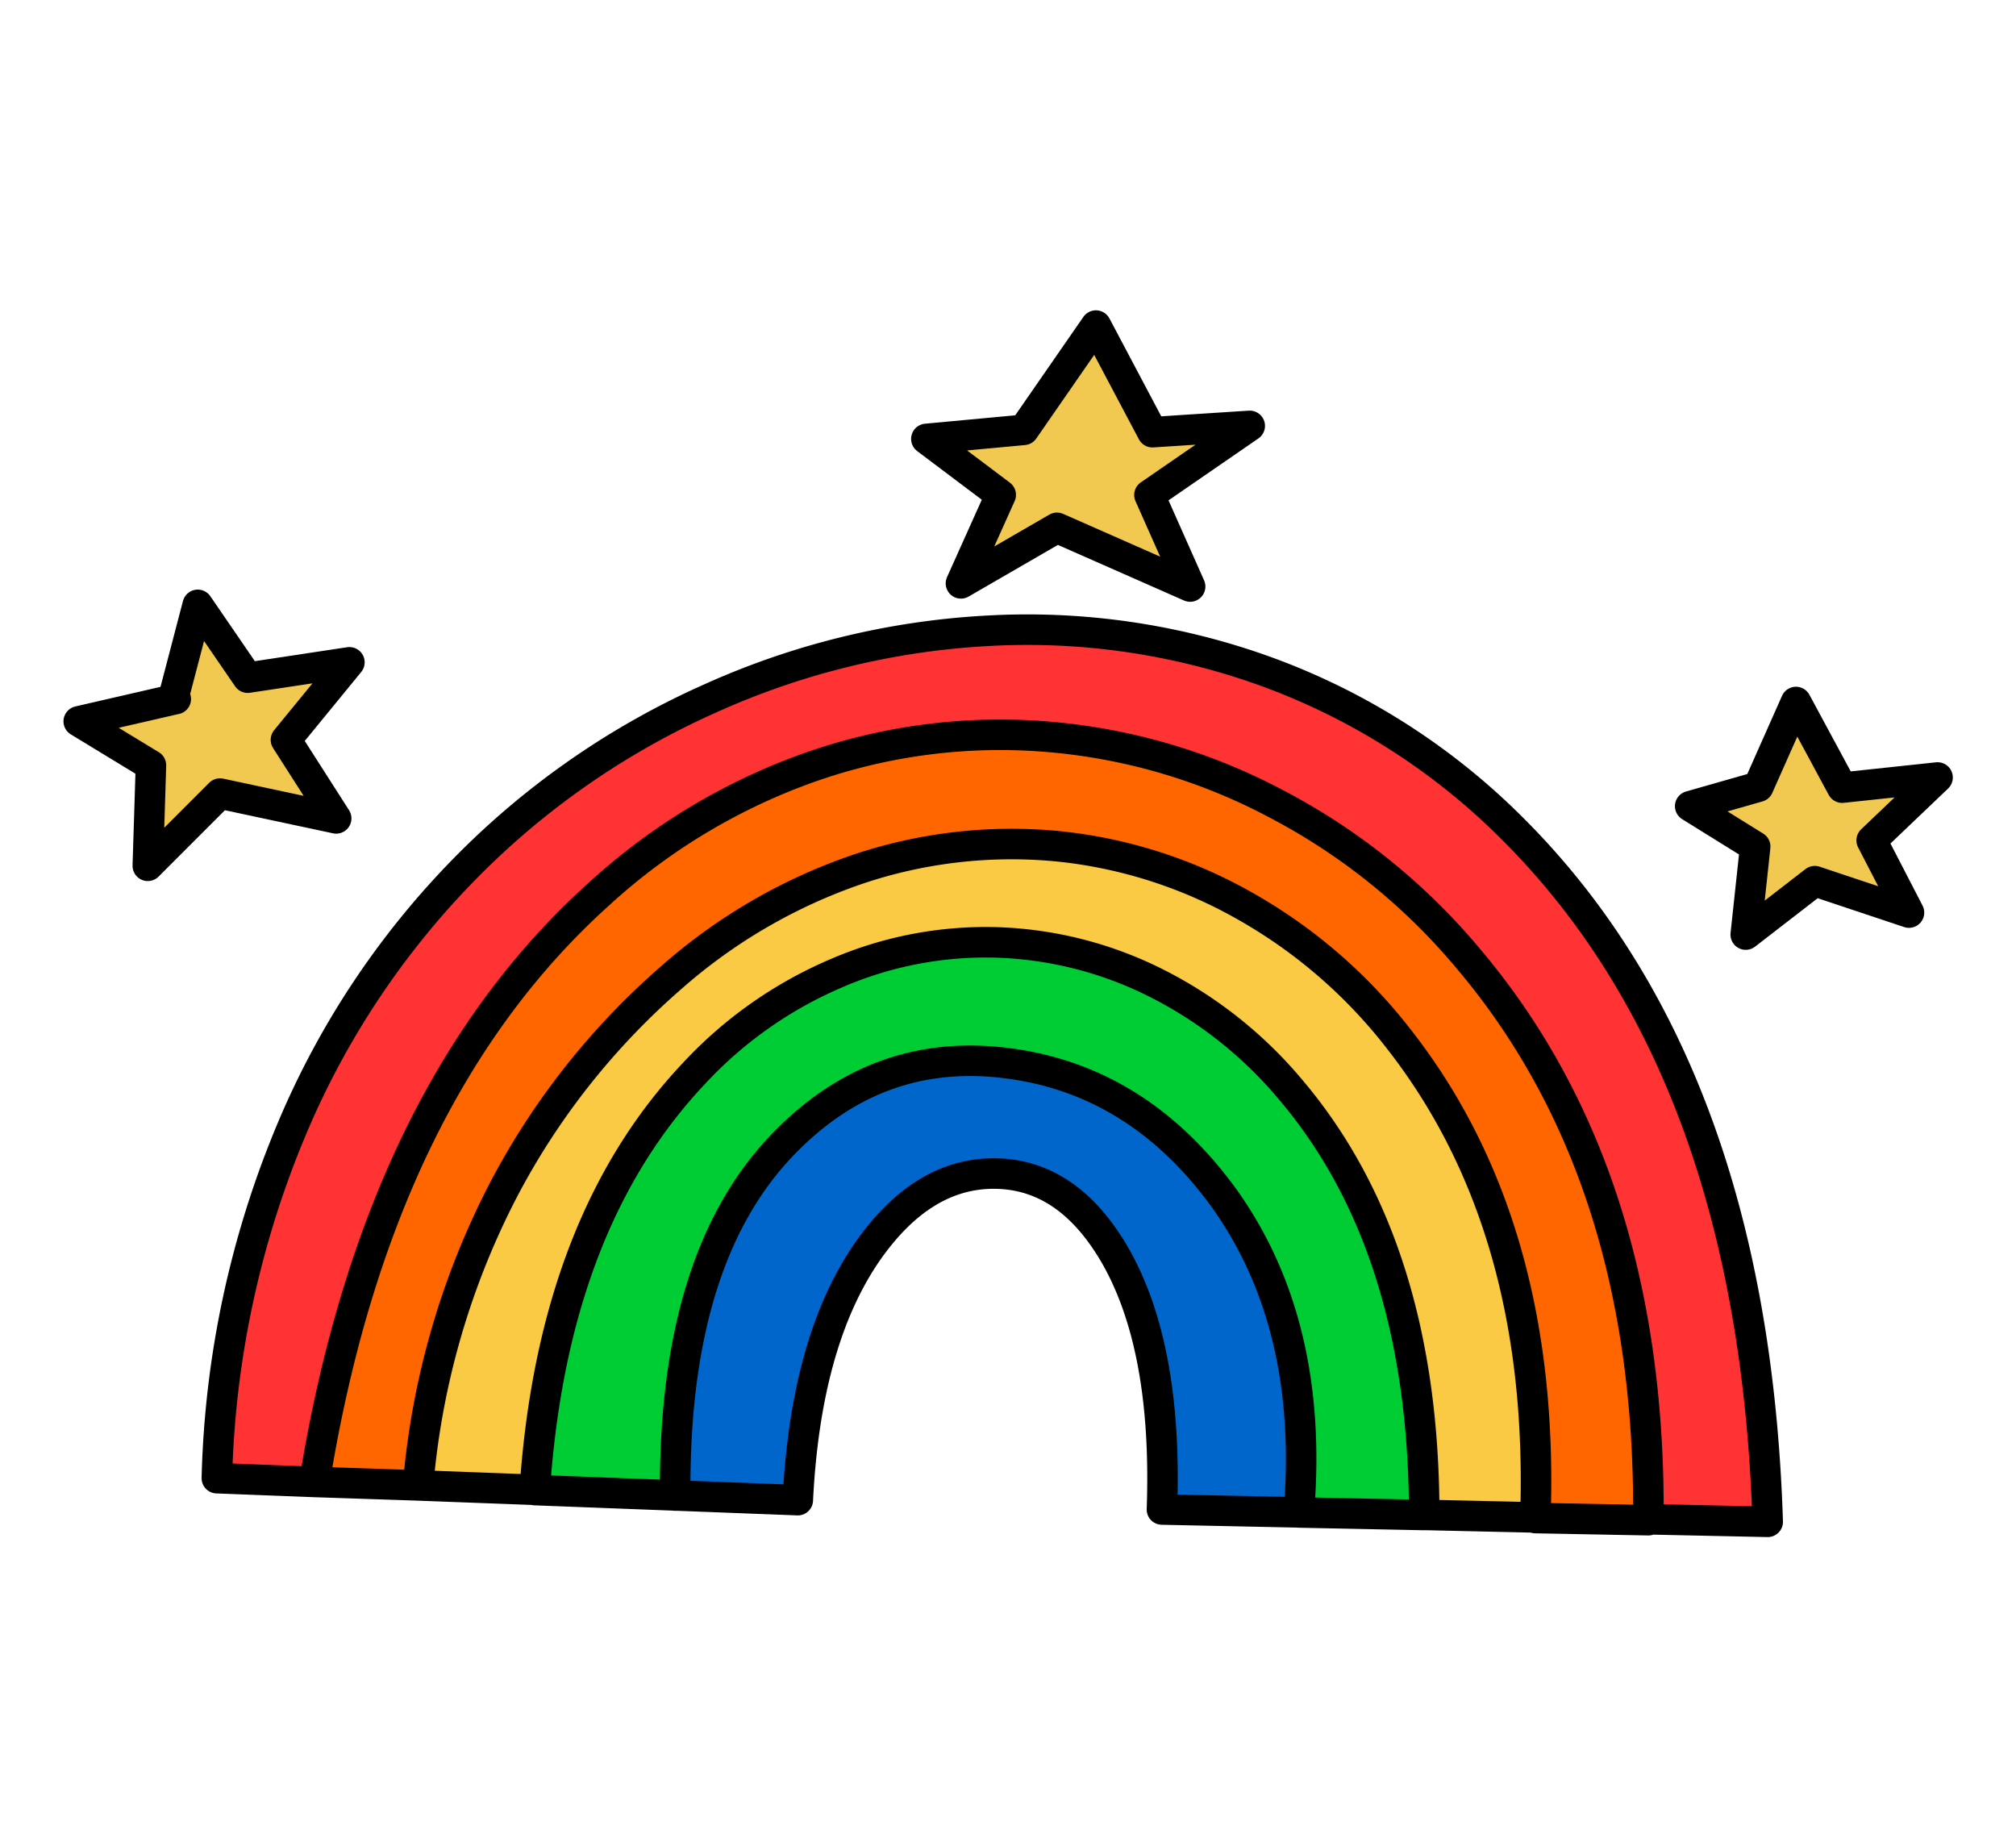 <svg id="Layer_1" data-name="Layer 1" xmlns="http://www.w3.org/2000/svg" viewBox="0 0 198.19 181.55"><g id="EMOTE_RAINBOW_0_Layer1_0_FILL" data-name="EMOTE RAINBOW 0 Layer1 0 FILL"><path d="M120.17,117.56q-8.3-11.39-21-13.08-13-1.76-22.41,8.12Q66.16,123.79,66.38,147l12,.46q.77-15.58,6.79-24.35,5.46-7.87,12.68-7.75t11.82,8.21q5.07,9,4.51,24.81l13.42.28Q129.22,130,120.17,117.56Z" fill="#06c"/><path d="M99.22,104.48q12.65,1.69,21,13.08,9,12.45,7.47,31.05l12.32.25q0-26.29-13.09-41.76a41.66,41.66,0,0,0-13.42-10.61A37.54,37.54,0,0,0,98,92.63a37,37,0,0,0-15.71,3,41.08,41.08,0,0,0-14.07,9.88q-13.89,14.72-15.65,40.95l13.86.53q-.21-23.16,10.43-34.35Q86.2,102.72,99.22,104.48Z" fill="#0c3"/><path d="M122.3,89A46.75,46.75,0,0,0,104,83.18a47.4,47.4,0,0,0-19.44,2.19A54.11,54.11,0,0,0,66,96.08a71.81,71.81,0,0,0-16.45,20.68A77,77,0,0,0,41.1,146l11.42.43q1.77-26.23,15.65-40.95a41.08,41.08,0,0,1,14.07-9.88,37,37,0,0,1,15.71-3,37.54,37.54,0,0,1,15.5,3.86,41.66,41.66,0,0,1,13.42,10.61q13,15.47,13.09,41.76l11,.25q1-28.59-13.36-47A50.58,50.58,0,0,0,122.3,89Z" fill="#faca44"/><path d="M80.27,75.19A60.63,60.63,0,0,0,58.88,87.84q-21.75,19.6-28,57.78L41.1,146a77,77,0,0,1,8.49-29.23A71.81,71.81,0,0,1,66,96.08,54.11,54.11,0,0,1,84.53,85.37,47.4,47.4,0,0,1,104,83.18,46.75,46.75,0,0,1,122.3,89a50.58,50.58,0,0,1,15.28,13.21q14.35,18.38,13.36,47l11.11.21q.22-33.91-17.74-55.15A62.05,62.05,0,0,0,125.45,79a58,58,0,0,0-22.16-6.55A56.39,56.39,0,0,0,80.27,75.19Z" fill="#f60"/><path d="M58.88,87.84A60.63,60.63,0,0,1,80.27,75.19a56.39,56.39,0,0,1,23-2.75A58,58,0,0,1,125.45,79a62.05,62.05,0,0,1,18.86,15.18q18,21.24,17.74,55.15l11.73.25Q172.37,105,148.63,81.39A66.15,66.15,0,0,0,124.46,66a69,69,0,0,0-27.34-4,76.16,76.16,0,0,0-27.28,6.64A78.44,78.44,0,0,0,45.92,85.16,81.57,81.57,0,0,0,28.67,111a94.48,94.48,0,0,0-7.35,34.29l9.6.37Q37.11,107.45,58.88,87.84Z" fill="#f33"/></g><path id="EMOTE_RAINBOW_0_Layer1_0_1_STROKES" data-name="EMOTE RAINBOW 0 Layer1 0 1 STROKES" d="M30.92,145.62q6.19-38.18,28-57.78A60.63,60.63,0,0,1,80.27,75.19a56.39,56.39,0,0,1,23-2.75A58,58,0,0,1,125.45,79a62.05,62.05,0,0,1,18.86,15.18q18,21.24,17.74,55.15l11.73.25Q172.37,105,148.63,81.39A66.15,66.15,0,0,0,124.46,66a69,69,0,0,0-27.34-4,76.16,76.16,0,0,0-27.28,6.64A78.44,78.44,0,0,0,45.92,85.16,81.57,81.57,0,0,0,28.67,111a94.48,94.48,0,0,0-7.35,34.29l9.6.37L41.1,146a77,77,0,0,1,8.49-29.23A71.81,71.81,0,0,1,66,96.08,54.11,54.11,0,0,1,84.53,85.37,47.4,47.4,0,0,1,104,83.18,46.75,46.75,0,0,1,122.3,89a50.58,50.58,0,0,1,15.28,13.21q14.35,18.38,13.36,47l11.11.21M66.38,147q-.21-23.16,10.43-34.35,9.39-9.88,22.41-8.12,12.65,1.69,21,13.08,9,12.45,7.47,31.05l12.32.25q0-26.29-13.09-41.76a41.66,41.66,0,0,0-13.42-10.61A37.54,37.54,0,0,0,98,92.63a37,37,0,0,0-15.71,3,41.08,41.08,0,0,0-14.07,9.88q-13.89,14.72-15.65,40.95l13.86.53,12,.46q.77-15.58,6.79-24.35,5.46-7.87,12.68-7.75t11.82,8.21q5.07,9,4.51,24.81l13.42.28m12.32.25,11,.25M41.1,146l11.42.43" fill="none" stroke="#000" stroke-linecap="round" stroke-linejoin="round" stroke-width="3"/><g id="EMOTE_RAINBOW_0_Layer0_0_FILL" data-name="EMOTE RAINBOW 0 Layer0 0 FILL"><path d="M17,68.77l-9.29,2.1,7.1,4.32-.31,9.88,7.1-7.1,11.42,2.47-4.94-7.72,6.24-7.62-10,1.51-4.91-7.16L17,68.77l.28-.06-.28.06M166.16,79.26l6.39,3.95-.93,8.65,6.79-5.25,9.26,3.09L184,82.6l6.48-6.18-9.38,1L176.56,69l-3.7,8.33-6.7,1.91M113.29,42.48,107.74,32l-7.1,10.22-9.57.89,7.31,5.5-3.91,8.7,9.44-5.46L117,57.6l-4-9,9.88-6.79Z" fill="#f1c950"/></g><path id="EMOTE_RAINBOW_0_Layer0_0_1_STROKES" data-name="EMOTE RAINBOW 0 Layer0 0 1 STROKES" d="M113.29,42.48l9.57-.62L113,48.65l4,9-13.09-5.77-9.44,5.46,3.91-8.7-7.31-5.5,9.57-.89L107.74,32Zm59.26,40.73-.93,8.65,6.79-5.25,9.26,3.09L184,82.6l6.48-6.18-9.38,1L176.56,69l-3.7,8.33-6.7,1.91ZM17,68.77l2.44-9.32,4.91,7.16,10-1.51-6.24,7.62,4.94,7.72L21.63,78l-7.1,7.1.31-9.88-7.1-4.32L17,68.77l.28-.06" fill="none" stroke="#000" stroke-linecap="round" stroke-linejoin="round" stroke-width="3"/></svg>